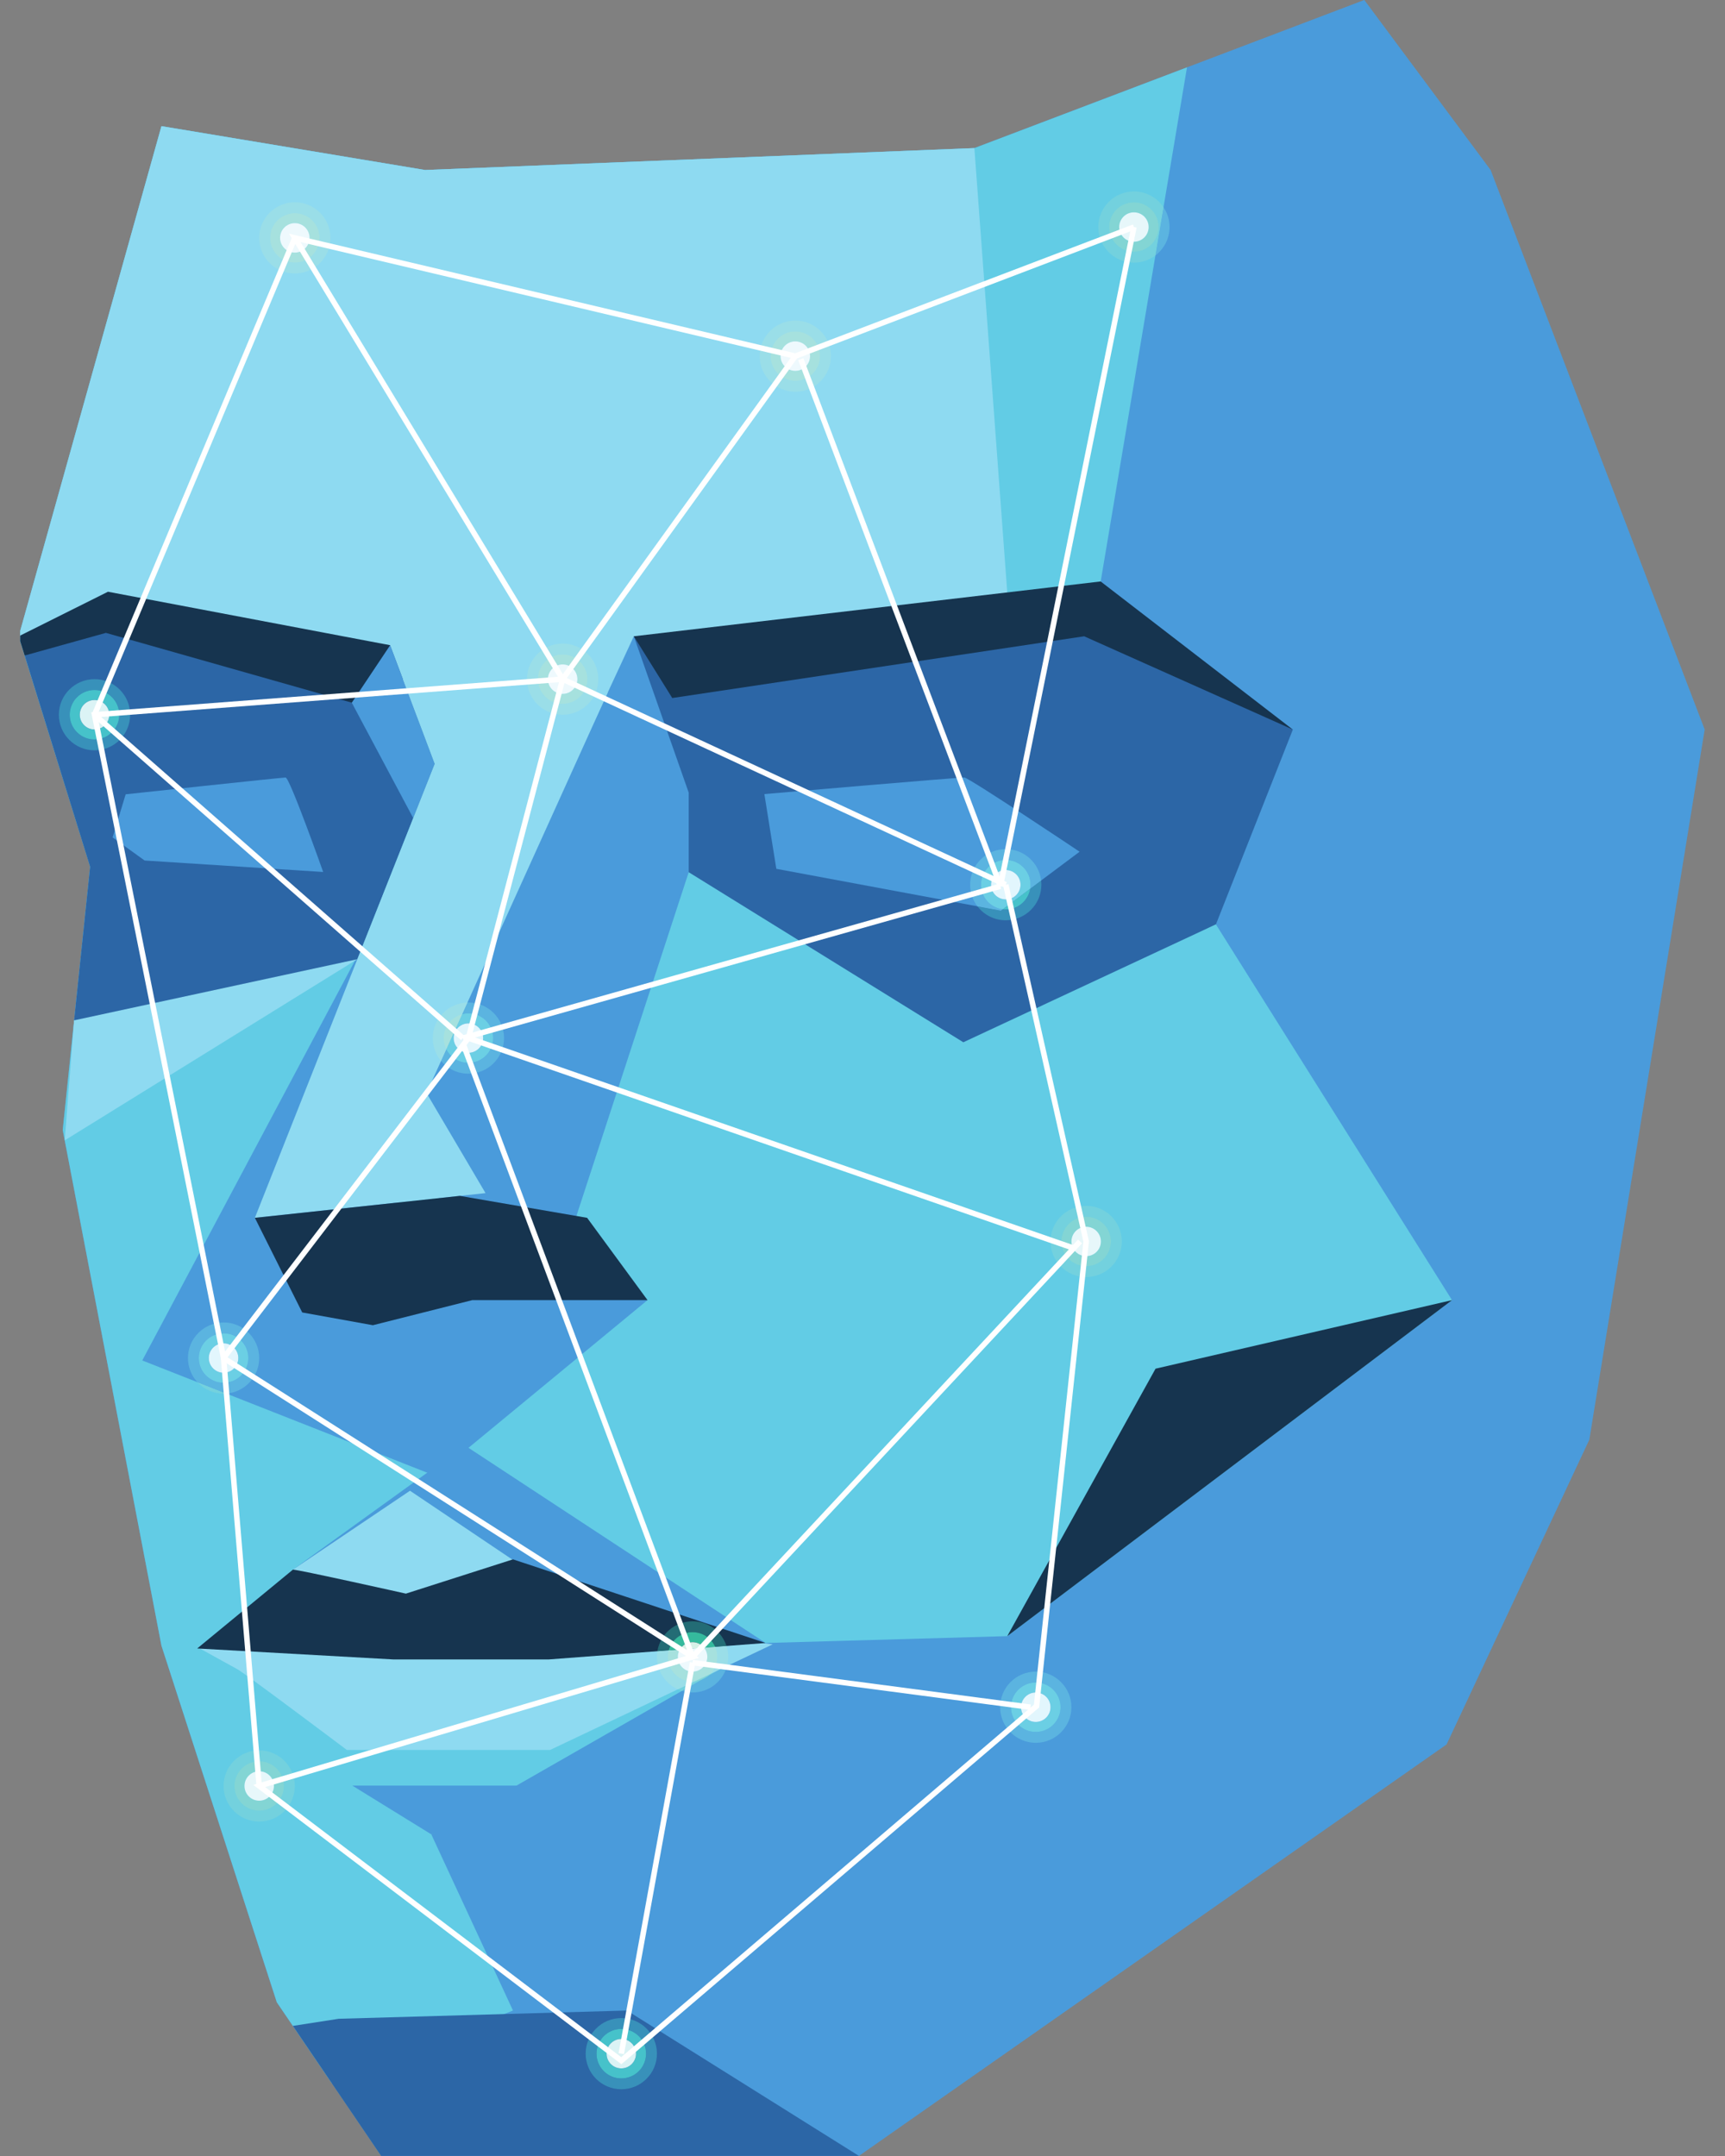 <svg xmlns="http://www.w3.org/2000/svg" xmlns:xlink="http://www.w3.org/1999/xlink" width="400" zoomAndPan="magnify" viewBox="0 0 300 375" height="500" preserveAspectRatio="xMidYMid meet" version="1.0"><rect x="0" y="0" width="300" height="375" fill="#808080" stroke="none"/><defs><clipPath id="3b235a1f8a"><path d="M 3.516 0 L 296.484 0 L 296.484 375 L 3.516 375 Z M 3.516 0 " clip-rule="nonzero"/></clipPath><clipPath id="d475425790"><path d="M 3.516 11 L 253 11 L 253 363 L 3.516 363 Z M 3.516 11 " clip-rule="nonzero"/></clipPath><clipPath id="147dc84d76"><path d="M 3.516 21 L 176 21 L 176 130 L 3.516 130 Z M 3.516 21 " clip-rule="nonzero"/></clipPath><clipPath id="4d0cf9f5b0"><path d="M 3.516 102 L 68 102 L 68 123 L 3.516 123 Z M 3.516 102 " clip-rule="nonzero"/></clipPath><clipPath id="f09c184d1f"><path d="M 200.871 36 L 203.555 36 L 203.555 44.523 L 200.871 44.523 Z M 200.871 36 " clip-rule="nonzero"/></clipPath><clipPath id="592de0eba8"><path d="M 202.352 36.043 C 203.012 37.027 203.398 38.215 203.398 39.488 C 203.398 41.508 202.434 43.297 200.941 44.426 L 202.352 36.043 " clip-rule="nonzero"/></clipPath></defs><g clip-path="url(#3b235a1f8a)"><path fill="#4a9bdb" d="M 296.469 126.887 L 276.406 250.41 L 251.578 303.418 L 149.395 374.977 L 66.293 374.977 L 57.707 362.336 L 48.137 348.266 L 28.078 286.234 L 10.906 196.539 L 15.676 150.738 L 3.25 110.684 L 28.078 21.941 L 73.926 29.566 L 169.457 25.758 L 206.434 11.715 L 237.27 -0.004 L 259.238 29.566 L 296.469 126.887 " fill-opacity="1" fill-rule="nonzero"/></g><g clip-path="url(#d475425790)"><path fill="#62cce5" d="M 252.531 226.141 L 175.176 284.578 L 133.152 285.77 L 75.008 319.055 L 89.215 349.699 L 57.707 362.336 L 48.141 348.266 L 28.078 286.234 L 10.91 196.539 L 15.68 150.738 L 3.25 110.684 L 28.078 21.941 L 73.926 29.57 L 169.457 25.758 L 206.434 11.715 L 191.426 101.129 L 211.457 160.773 L 252.531 226.141 " fill-opacity="1" fill-rule="nonzero"/></g><path fill="#4a9bdb" d="M 80.859 251.418 L 133.152 285.77 L 50.949 273.008 L 80.859 251.418 " fill-opacity="1" fill-rule="nonzero"/><path fill="#4a9bdb" d="M 62.957 164.781 L 24.742 236.629 L 75.605 256.668 L 62.957 164.781 " fill-opacity="1" fill-rule="nonzero"/><path fill="#4a9bdb" d="M 52.562 228.281 L 75.605 256.668 L 112.613 226.133 L 90.887 217.785 L 52.562 228.281 " fill-opacity="1" fill-rule="nonzero"/><path fill="#8edaf1" d="M 94.707 275.035 L 71.305 259.289 L 50.949 273.008 L 64.262 282.906 L 94.707 275.035 " fill-opacity="1" fill-rule="nonzero"/><g clip-path="url(#147dc84d76)"><path fill="#8edaf1" d="M 175.176 103.043 L 169.457 25.758 L 73.926 29.57 L 28.078 21.945 L 3.254 110.676 L 94.352 129.043 L 175.176 103.043 " fill-opacity="1" fill-rule="nonzero"/></g><path fill="#2c66a6" d="M 19.016 106.859 L 4.289 114.016 L 15.672 150.754 L 12.887 177.477 L 31.43 181.285 L 62.145 166.84 L 75.609 132.859 L 67.844 112.227 L 19.016 106.859 " fill-opacity="1" fill-rule="nonzero"/><path fill="#4a9bdb" d="M 61.176 122.215 L 71.867 142.293 L 75.605 132.859 L 67.844 112.227 L 61.176 122.215 " fill-opacity="1" fill-rule="nonzero"/><path fill="#4a9bdb" d="M 114.047 114.012 L 110.23 110.672 L 96.617 140.016 L 68.391 203.012 L 96.711 222.316 L 119.777 151.707 L 125.031 128.805 L 114.047 114.012 " fill-opacity="1" fill-rule="nonzero"/><path fill="#2c66a6" d="M 119.777 114.012 L 110.23 110.672 L 119.777 137.871 L 119.777 151.707 L 167.535 181.285 L 211.469 160.77 L 224.844 126.895 L 190.457 106.859 L 119.777 114.012 " fill-opacity="1" fill-rule="nonzero"/><path fill="#16344f" d="M 110.227 110.672 L 116.914 121.41 L 188.547 110.672 L 224.84 126.895 L 191.414 101.133 L 110.227 110.672 " fill-opacity="1" fill-rule="nonzero"/><g clip-path="url(#4d0cf9f5b0)"><path fill="#16344f" d="M 67.844 112.223 L 18.777 102.922 L 3.254 110.676 L 4.289 114.016 L 18.418 110.078 L 61.176 122.215 L 67.844 112.223 " fill-opacity="1" fill-rule="nonzero"/></g><path fill="#8edaf1" d="M 70.086 118.184 L 75.605 132.859 L 44.324 211.82 L 84.441 207.523 L 74.172 190.113 L 105.691 120.453 L 87.305 116.16 L 70.086 118.184 " fill-opacity="1" fill-rule="nonzero"/><path fill="#8edaf1" d="M 41.219 290.301 C 41.938 290.539 60.324 304.379 60.324 304.379 L 95.66 304.379 L 134.391 286 L 93.035 281.117 L 49.578 284.578 L 34.801 286.754 L 41.219 290.301 " fill-opacity="1" fill-rule="nonzero"/><path fill="#16344f" d="M 50.949 273.008 C 51.902 273.008 70.59 277.184 70.59 277.184 L 89.215 271.223 L 133.152 285.77 L 95.422 288.633 L 68.441 288.633 L 34.297 286.723 L 50.949 273.008 " fill-opacity="1" fill-rule="nonzero"/><path fill="#4a9bdb" d="M 61.277 310.578 L 93.035 310.578 L 75.008 319.055 Z M 61.277 310.578 " fill-opacity="1" fill-rule="nonzero"/><path fill="#2c66a6" d="M 149.387 374.988 L 109.035 349.699 L 58.891 351.133 L 50.93 352.371 L 66.293 374.988 L 149.387 374.988 " fill-opacity="1" fill-rule="nonzero"/><path fill="#16344f" d="M 175.176 284.578 L 200.965 238.059 L 252.539 226.133 Z M 175.176 284.578 " fill-opacity="1" fill-rule="nonzero"/><path fill="#16344f" d="M 79.98 208.004 L 102.109 211.82 L 112.613 226.133 L 82.148 226.133 L 64.848 230.5 L 52.562 228.281 L 44.324 211.82 L 79.98 208.004 " fill-opacity="1" fill-rule="nonzero"/><path fill="#4a9bdb" d="M 135.012 151.117 L 174.055 158.395 L 187.758 148.141 C 187.758 148.141 168.543 135.289 167.715 135.238 C 166.883 135.188 132.934 138.117 132.934 138.117 L 135.012 151.117 " fill-opacity="1" fill-rule="nonzero"/><path fill="#4a9bdb" d="M 25.152 149.672 L 56.203 151.668 C 56.203 151.668 50.387 135.238 49.668 135.238 C 48.953 135.238 21.855 138.156 21.855 138.156 L 19.586 145.656 L 25.152 149.672 " fill-opacity="1" fill-rule="nonzero"/><path fill="#8edaf1" d="M 62.141 166.84 L 12.883 177.473 L 11.254 198.348 L 62.141 166.84 " fill-opacity="1" fill-rule="nonzero"/><g clip-path="url(#f09c184d1f)"><g clip-path="url(#592de0eba8)"><path fill="#5bb4e0" d="M 203.398 44.426 L 200.941 44.426 L 200.941 36.043 L 203.398 36.043 L 203.398 44.426 " fill-opacity="1" fill-rule="nonzero"/></g></g><path fill="#73d1de" d="M 197.203 33.301 C 199.348 33.301 201.238 34.387 202.348 36.043 L 200.941 44.426 C 199.902 45.215 198.605 45.68 197.203 45.68 C 193.781 45.68 191.008 42.906 191.008 39.488 C 191.008 36.07 193.781 33.301 197.203 33.301 M 197.203 43.793 C 199.582 43.793 201.512 41.867 201.512 39.488 C 201.512 37.113 199.582 35.184 197.203 35.184 C 194.82 35.184 192.891 37.113 192.891 39.488 C 192.891 41.867 194.82 43.793 197.203 43.793 " fill-opacity="1" fill-rule="nonzero"/><path fill="#83d5d4" d="M 197.203 35.184 C 199.582 35.184 201.512 37.109 201.512 39.488 C 201.512 41.867 199.582 43.793 197.203 43.793 C 194.82 43.793 192.891 41.867 192.891 39.488 C 192.891 37.109 194.82 35.184 197.203 35.184 M 197.203 42.051 C 198.617 42.051 199.766 40.902 199.766 39.488 C 199.766 38.074 198.617 36.926 197.203 36.926 C 195.785 36.926 194.637 38.074 194.637 39.488 C 194.637 40.902 195.785 42.051 197.203 42.051 " fill-opacity="1" fill-rule="nonzero"/><path fill="#e7f7fa" d="M 197.203 36.93 C 198.621 36.93 199.766 38.078 199.766 39.488 C 199.766 40.906 198.621 42.051 197.203 42.051 C 195.785 42.051 194.641 40.906 194.641 39.488 C 194.641 38.078 195.785 36.93 197.203 36.93 " fill-opacity="1" fill-rule="nonzero"/><path fill="#9adee8" d="M 51.273 35.184 C 54.695 35.184 57.469 37.953 57.469 41.375 C 57.469 44.793 54.695 47.562 51.273 47.562 C 47.852 47.562 45.078 44.793 45.078 41.375 C 45.078 37.953 47.852 35.184 51.273 35.184 M 51.273 45.68 C 53.652 45.68 55.582 43.754 55.582 41.375 C 55.582 38.996 53.652 37.066 51.273 37.066 C 48.895 37.066 46.965 38.996 46.965 41.375 C 46.965 43.754 48.895 45.68 51.273 45.68 " fill-opacity="1" fill-rule="nonzero"/><path fill="#a6e1de" d="M 51.273 37.07 C 53.656 37.07 55.582 38.996 55.582 41.375 C 55.582 43.754 53.656 45.684 51.273 45.684 C 48.895 45.684 46.965 43.754 46.965 41.375 C 46.965 38.996 48.895 37.07 51.273 37.07 M 51.273 43.938 C 52.691 43.938 53.84 42.789 53.84 41.375 C 53.84 39.961 52.691 38.812 51.273 38.812 C 49.859 38.812 48.711 39.961 48.711 41.375 C 48.711 42.789 49.859 43.938 51.273 43.938 " fill-opacity="1" fill-rule="nonzero"/><path fill="#eef9fd" d="M 51.273 38.812 C 52.691 38.812 53.836 39.961 53.836 41.375 C 53.836 42.789 52.691 43.938 51.273 43.938 C 49.859 43.938 48.711 42.789 48.711 41.375 C 48.711 39.961 49.859 38.812 51.273 38.812 " fill-opacity="1" fill-rule="nonzero"/><path fill="#3891ba" d="M 181.066 153.148 C 181.098 153.387 181.109 153.629 181.109 153.879 C 181.109 157.297 178.336 160.07 174.914 160.07 C 172.906 160.07 171.121 159.117 169.992 157.641 L 174.055 158.395 L 174.383 158.152 C 174.555 158.176 174.734 158.184 174.914 158.184 C 177.059 158.184 178.84 156.621 179.168 154.566 L 181.066 153.148 " fill-opacity="1" fill-rule="nonzero"/><path fill="#5bb4e0" d="M 174.914 147.688 C 178.09 147.688 180.707 150.074 181.066 153.148 L 179.168 154.566 C 179.203 154.344 179.223 154.113 179.223 153.879 C 179.223 151.504 177.293 149.574 174.914 149.574 C 172.535 149.574 170.605 151.504 170.605 153.879 C 170.605 156.078 172.254 157.887 174.383 158.152 L 174.055 158.395 L 169.992 157.641 C 169.191 156.598 168.719 155.293 168.719 153.879 C 168.719 150.461 171.492 147.688 174.914 147.688 " fill-opacity="1" fill-rule="nonzero"/><path fill="#46c2ca" d="M 179.168 154.566 C 178.84 156.621 177.059 158.184 174.914 158.184 C 174.734 158.184 174.555 158.176 174.383 158.152 L 179.168 154.566 " fill-opacity="1" fill-rule="nonzero"/><path fill="#6bcfe4" d="M 174.914 149.574 C 177.293 149.574 179.223 151.504 179.223 153.879 C 179.223 154.113 179.203 154.344 179.168 154.566 L 174.383 158.152 C 172.254 157.887 170.605 156.078 170.605 153.879 C 170.605 151.504 172.535 149.574 174.914 149.574 M 174.914 156.441 C 176.332 156.441 177.48 155.293 177.48 153.879 C 177.48 152.465 176.332 151.32 174.914 151.32 C 173.5 151.32 172.352 152.465 172.352 153.879 C 172.352 155.293 173.5 156.441 174.914 156.441 " fill-opacity="1" fill-rule="nonzero"/><path fill="#e2f6fd" d="M 174.914 151.32 C 176.332 151.32 177.48 152.465 177.48 153.879 C 177.48 155.293 176.332 156.441 174.914 156.441 C 173.5 156.441 172.352 155.293 172.352 153.879 C 172.352 152.465 173.5 151.32 174.914 151.32 " fill-opacity="1" fill-rule="nonzero"/><path fill="#73d1de" d="M 188.898 209.742 C 192.32 209.742 195.094 212.512 195.094 215.934 C 195.094 219.352 192.32 222.121 188.898 222.121 C 185.477 222.121 182.699 219.352 182.699 215.934 C 182.699 212.512 185.477 209.742 188.898 209.742 M 188.898 220.238 C 191.277 220.238 193.207 218.309 193.207 215.934 C 193.207 213.555 191.277 211.625 188.898 211.625 C 186.52 211.625 184.59 213.555 184.59 215.934 C 184.59 218.309 186.52 220.238 188.898 220.238 " fill-opacity="1" fill-rule="nonzero"/><path fill="#83d5d4" d="M 188.898 211.625 C 191.277 211.625 193.207 213.555 193.207 215.934 C 193.207 218.309 191.277 220.238 188.898 220.238 C 186.52 220.238 184.59 218.309 184.59 215.934 C 184.59 213.555 186.52 211.625 188.898 211.625 M 188.898 218.492 C 190.312 218.492 191.461 217.348 191.461 215.934 C 191.461 214.516 190.312 213.371 188.898 213.371 C 187.48 213.371 186.336 214.516 186.336 215.934 C 186.336 217.348 187.48 218.492 188.898 218.492 " fill-opacity="1" fill-rule="nonzero"/><path fill="#e7f7fa" d="M 188.898 213.371 C 190.312 213.371 191.461 214.516 191.461 215.934 C 191.461 217.348 190.312 218.492 188.898 218.492 C 187.48 218.492 186.336 217.348 186.336 215.934 C 186.336 214.516 187.48 213.371 188.898 213.371 " fill-opacity="1" fill-rule="nonzero"/><path fill="#73d1de" d="M 34.324 240.402 L 39.348 242.383 C 39.191 242.391 39.039 242.398 38.883 242.398 C 37.078 242.398 35.457 241.629 34.324 240.402 " fill-opacity="1" fill-rule="nonzero"/><path fill="#5bb4e0" d="M 38.883 230.02 C 42.305 230.02 45.078 232.789 45.078 236.207 C 45.078 239.473 42.551 242.145 39.348 242.383 L 34.324 240.402 C 33.309 239.301 32.688 237.824 32.688 236.207 C 32.688 232.789 35.461 230.02 38.883 230.02 M 38.883 240.512 C 41.262 240.512 43.191 238.586 43.191 236.207 C 43.191 233.832 41.262 231.902 38.883 231.902 C 36.5 231.902 34.57 233.832 34.57 236.207 C 34.57 238.586 36.5 240.512 38.883 240.512 " fill-opacity="1" fill-rule="nonzero"/><path fill="#6bcfe4" d="M 38.883 231.902 C 41.262 231.902 43.191 233.832 43.191 236.207 C 43.191 238.586 41.262 240.512 38.883 240.512 C 36.5 240.512 34.57 238.586 34.57 236.207 C 34.57 233.832 36.5 231.902 38.883 231.902 M 38.883 238.77 C 40.297 238.77 41.445 237.621 41.445 236.207 C 41.445 234.793 40.297 233.645 38.883 233.645 C 37.465 233.645 36.316 234.793 36.316 236.207 C 36.316 237.621 37.465 238.77 38.883 238.77 " fill-opacity="1" fill-rule="nonzero"/><path fill="#e2f6fd" d="M 38.883 233.645 C 40.297 233.645 41.445 234.793 41.445 236.207 C 41.445 237.621 40.297 238.77 38.883 238.77 C 37.465 238.77 36.316 237.621 36.316 236.207 C 36.316 234.793 37.465 233.645 38.883 233.645 " fill-opacity="1" fill-rule="nonzero"/><path fill="#5bb4e0" d="M 126.434 289.773 C 125.734 292.426 123.316 294.379 120.441 294.379 C 119.801 294.379 119.184 294.281 118.602 294.098 L 121.766 292.289 C 122.344 292.102 122.867 291.797 123.312 291.402 L 124.797 290.551 L 126.434 289.773 " fill-opacity="1" fill-rule="nonzero"/><path fill="#73d1de" d="M 124.797 290.551 L 123.312 291.402 C 123.41 291.312 123.508 291.219 123.602 291.121 L 124.797 290.551 M 121.766 292.289 L 118.602 294.098 C 118.355 294.023 118.117 293.934 117.891 293.832 L 120.723 292.484 C 121.086 292.461 121.434 292.395 121.766 292.289 " fill-opacity="1" fill-rule="nonzero"/><path fill="#9adee8" d="M 126.34 286.285 C 126.535 286.887 126.641 287.523 126.641 288.188 C 126.641 288.738 126.57 289.27 126.434 289.773 L 124.797 290.551 L 123.602 291.121 C 124.316 290.352 124.754 289.32 124.754 288.188 C 124.754 287.562 124.621 286.973 124.383 286.434 L 126.34 286.285 M 116.289 287.051 C 116.188 287.414 116.137 287.797 116.137 288.188 C 116.137 290.566 118.066 292.492 120.441 292.492 C 120.539 292.492 120.629 292.492 120.723 292.484 L 117.891 293.832 C 115.742 292.859 114.25 290.699 114.25 288.188 C 114.25 287.852 114.277 287.52 114.328 287.199 L 116.289 287.051 " fill-opacity="1" fill-rule="nonzero"/><path fill="#236c75" d="M 120.441 282 C 123.203 282 125.539 283.801 126.34 286.285 L 124.383 286.434 C 123.711 284.93 122.199 283.883 120.441 283.883 C 118.461 283.883 116.789 285.227 116.289 287.051 L 114.328 287.199 C 114.805 284.25 117.359 282 120.441 282 " fill-opacity="1" fill-rule="nonzero"/><path fill="#6bcfe4" d="M 123.312 291.402 C 122.867 291.797 122.344 292.102 121.766 292.289 L 123.312 291.402 " fill-opacity="1" fill-rule="nonzero"/><path fill="#83d5d4" d="M 123.602 291.121 C 123.508 291.219 123.41 291.312 123.312 291.402 L 121.766 292.289 C 121.434 292.395 121.086 292.461 120.723 292.484 L 123.602 291.121 " fill-opacity="1" fill-rule="nonzero"/><path fill="#a6e1de" d="M 124.383 286.434 C 124.621 286.973 124.754 287.562 124.754 288.188 C 124.754 289.32 124.316 290.352 123.602 291.121 L 120.723 292.484 C 120.629 292.492 120.539 292.492 120.441 292.492 C 118.066 292.492 116.137 290.566 116.137 288.188 C 116.137 287.797 116.188 287.414 116.289 287.051 L 118.227 286.902 C 118.008 287.281 117.883 287.723 117.883 288.188 C 117.883 289.602 119.027 290.75 120.441 290.75 C 121.859 290.75 123.008 289.602 123.008 288.188 C 123.008 287.582 122.797 287.02 122.441 286.582 L 124.383 286.434 " fill-opacity="1" fill-rule="nonzero"/><path fill="#35ba9d" d="M 120.441 283.883 C 122.199 283.883 123.711 284.93 124.383 286.434 L 122.441 286.582 C 121.973 286 121.25 285.625 120.441 285.625 C 119.496 285.625 118.672 286.141 118.227 286.902 L 116.289 287.051 C 116.789 285.227 118.461 283.883 120.441 283.883 " fill-opacity="1" fill-rule="nonzero"/><path fill="#eef9fd" d="M 122.441 286.582 C 122.797 287.02 123.008 287.582 123.008 288.188 C 123.008 289.602 121.859 290.75 120.441 290.75 C 119.027 290.75 117.883 289.602 117.883 288.188 C 117.883 287.723 118.008 287.281 118.227 286.902 L 122.441 286.582 " fill-opacity="1" fill-rule="nonzero"/><path fill="#d7f1e7" d="M 120.441 285.625 C 121.25 285.625 121.973 286 122.441 286.582 L 118.227 286.902 C 118.672 286.141 119.496 285.625 120.441 285.625 " fill-opacity="1" fill-rule="nonzero"/><path fill="#73d1de" d="M 45.078 304.449 C 48.5 304.449 51.273 307.223 51.273 310.641 C 51.273 314.059 48.5 316.832 45.078 316.832 C 41.656 316.832 38.883 314.059 38.883 310.641 C 38.883 307.223 41.656 304.449 45.078 304.449 M 45.078 314.945 C 47.457 314.945 49.387 313.02 49.387 310.641 C 49.387 308.262 47.457 306.336 45.078 306.336 C 42.699 306.336 40.766 308.262 40.766 310.641 C 40.766 313.02 42.699 314.945 45.078 314.945 " fill-opacity="1" fill-rule="nonzero"/><path fill="#83d5d4" d="M 45.078 306.336 C 47.457 306.336 49.387 308.262 49.387 310.641 C 49.387 313.02 47.457 314.945 45.078 314.945 C 42.699 314.945 40.766 313.02 40.766 310.641 C 40.766 308.262 42.699 306.336 45.078 306.336 M 45.078 313.203 C 46.492 313.203 47.641 312.055 47.641 310.641 C 47.641 309.223 46.492 308.078 45.078 308.078 C 43.664 308.078 42.516 309.223 42.516 310.641 C 42.516 312.055 43.664 313.203 45.078 313.203 " fill-opacity="1" fill-rule="nonzero"/><path fill="#e7f7fa" d="M 45.078 308.078 C 46.492 308.078 47.641 309.223 47.641 310.641 C 47.641 312.055 46.492 313.203 45.078 313.203 C 43.664 313.203 42.516 312.055 42.516 310.641 C 42.516 309.223 43.664 308.078 45.078 308.078 " fill-opacity="1" fill-rule="nonzero"/><path fill="#3891ba" d="M 108.051 351.012 C 111.473 351.012 114.25 353.781 114.25 357.203 C 114.25 360.621 111.473 363.391 108.051 363.391 C 104.629 363.391 101.855 360.621 101.855 357.203 C 101.855 353.781 104.629 351.012 108.051 351.012 M 108.051 361.508 C 110.434 361.508 112.359 359.578 112.359 357.203 C 112.359 354.824 110.434 352.895 108.051 352.895 C 105.672 352.895 103.742 354.824 103.742 357.203 C 103.742 359.578 105.672 361.508 108.051 361.508 " fill-opacity="1" fill-rule="nonzero"/><path fill="#46c2ca" d="M 108.051 352.895 C 110.434 352.895 112.359 354.824 112.359 357.203 C 112.359 359.578 110.434 361.508 108.051 361.508 C 105.672 361.508 103.742 359.578 103.742 357.203 C 103.742 354.824 105.672 352.895 108.051 352.895 M 108.051 359.762 C 109.465 359.762 110.613 358.617 110.613 357.203 C 110.613 355.789 109.465 354.641 108.051 354.641 C 106.637 354.641 105.488 355.789 105.488 357.203 C 105.488 358.617 106.637 359.762 108.051 359.762 " fill-opacity="1" fill-rule="nonzero"/><path fill="#dbf3f5" d="M 108.051 354.641 C 109.465 354.641 110.613 355.789 110.613 357.203 C 110.613 358.617 109.465 359.762 108.051 359.762 C 106.637 359.762 105.488 358.617 105.488 357.203 C 105.488 355.789 106.637 354.641 108.051 354.641 " fill-opacity="1" fill-rule="nonzero"/><path fill="#5bb4e0" d="M 180.133 290.75 C 183.555 290.75 186.332 293.52 186.332 296.941 C 186.332 300.359 183.555 303.133 180.133 303.133 C 176.711 303.133 173.938 300.359 173.938 296.941 C 173.938 293.52 176.711 290.75 180.133 290.75 M 180.133 301.246 C 182.516 301.246 184.445 299.32 184.445 296.941 C 184.445 294.562 182.516 292.637 180.133 292.637 C 177.754 292.637 175.824 294.562 175.824 296.941 C 175.824 299.32 177.754 301.246 180.133 301.246 " fill-opacity="1" fill-rule="nonzero"/><path fill="#6bcfe4" d="M 180.133 292.637 C 182.516 292.637 184.445 294.562 184.445 296.941 C 184.445 299.32 182.516 301.246 180.133 301.246 C 177.754 301.246 175.824 299.32 175.824 296.941 C 175.824 294.562 177.754 292.637 180.133 292.637 M 180.133 299.504 C 181.551 299.504 182.699 298.355 182.699 296.941 C 182.699 295.527 181.551 294.379 180.133 294.379 C 178.719 294.379 177.57 295.527 177.57 296.941 C 177.57 298.355 178.719 299.504 180.133 299.504 " fill-opacity="1" fill-rule="nonzero"/><path fill="#e2f6fd" d="M 180.133 294.379 C 181.551 294.379 182.699 295.527 182.699 296.941 C 182.699 298.355 181.551 299.504 180.133 299.504 C 178.719 299.504 177.57 298.355 177.57 296.941 C 177.57 295.527 178.719 294.379 180.133 294.379 " fill-opacity="1" fill-rule="nonzero"/><path fill="#3891ba" d="M 16.438 118.129 C 19.859 118.129 22.633 120.898 22.633 124.316 C 22.633 127.738 19.859 130.508 16.438 130.508 C 13.016 130.508 10.238 127.738 10.238 124.316 C 10.238 120.898 13.016 118.129 16.438 118.129 M 16.438 128.621 C 18.816 128.621 20.746 126.695 20.746 124.316 C 20.746 121.941 18.816 120.012 16.438 120.012 C 14.055 120.012 12.125 121.941 12.125 124.316 C 12.125 126.695 14.055 128.621 16.438 128.621 " fill-opacity="1" fill-rule="nonzero"/><path fill="#46c2ca" d="M 16.434 120.012 C 18.816 120.012 20.746 121.938 20.746 124.32 C 20.746 126.695 18.816 128.625 16.434 128.625 C 14.055 128.625 12.125 126.695 12.125 124.32 C 12.125 121.938 14.055 120.012 16.434 120.012 M 16.434 126.879 C 17.852 126.879 19 125.734 19 124.32 C 19 122.902 17.852 121.754 16.434 121.754 C 15.02 121.754 13.871 122.902 13.871 124.32 C 13.871 125.734 15.02 126.879 16.434 126.879 " fill-opacity="1" fill-rule="nonzero"/><path fill="#dbf3f5" d="M 16.438 121.758 C 17.855 121.758 19 122.902 19 124.32 C 19 125.734 17.855 126.879 16.438 126.879 C 15.023 126.879 13.875 125.734 13.875 124.32 C 13.875 122.902 15.023 121.758 16.438 121.758 " fill-opacity="1" fill-rule="nonzero"/><path fill="#5bb4e0" d="M 81.465 174.371 C 84.883 174.371 87.66 177.141 87.66 180.559 C 87.66 183.98 84.883 186.75 81.465 186.75 C 79.547 186.75 77.836 185.883 76.699 184.52 L 77.617 182.504 C 78.328 183.906 79.781 184.867 81.465 184.867 C 83.84 184.867 85.773 182.938 85.773 180.559 C 85.773 178.184 83.84 176.254 81.465 176.254 C 81.09 176.254 80.727 176.301 80.379 176.391 L 81.293 174.371 C 81.348 174.371 81.406 174.371 81.465 174.371 " fill-opacity="1" fill-rule="nonzero"/><path fill="#9adee8" d="M 81.293 174.371 L 80.379 176.391 C 78.523 176.871 77.152 178.555 77.152 180.559 C 77.152 181.262 77.316 181.918 77.617 182.504 L 76.699 184.52 C 75.805 183.449 75.266 182.066 75.266 180.559 C 75.266 177.199 77.949 174.461 81.293 174.371 " fill-opacity="1" fill-rule="nonzero"/><path fill="#6bcfe4" d="M 81.465 176.254 C 83.84 176.254 85.773 178.184 85.773 180.559 C 85.773 182.938 83.84 184.867 81.465 184.867 C 79.781 184.867 78.328 183.906 77.617 182.504 L 80.379 176.391 C 80.727 176.301 81.09 176.254 81.465 176.254 M 81.465 183.121 C 82.879 183.121 84.027 181.973 84.027 180.559 C 84.027 179.148 82.879 178 81.465 178 C 80.047 178 78.898 179.148 78.898 180.559 C 78.898 181.973 80.047 183.121 81.465 183.121 " fill-opacity="1" fill-rule="nonzero"/><path fill="#a6e1de" d="M 80.379 176.391 L 77.617 182.504 C 77.316 181.918 77.152 181.262 77.152 180.559 C 77.152 178.555 78.523 176.871 80.379 176.391 " fill-opacity="1" fill-rule="nonzero"/><path fill="#e2f6fd" d="M 81.465 178 C 82.879 178 84.027 179.148 84.027 180.559 C 84.027 181.973 82.879 183.121 81.465 183.121 C 80.047 183.121 78.898 181.973 78.898 180.559 C 78.898 179.148 80.047 178 81.465 178 " fill-opacity="1" fill-rule="nonzero"/><path fill="#9adee8" d="M 138.316 55.754 C 141.738 55.754 144.512 58.523 144.512 61.941 C 144.512 65.363 141.738 68.137 138.316 68.137 C 134.895 68.137 132.117 65.363 132.117 61.941 C 132.117 58.523 134.895 55.754 138.316 55.754 M 138.316 66.25 C 140.695 66.25 142.625 64.324 142.625 61.941 C 142.625 59.566 140.695 57.641 138.316 57.641 C 135.934 57.641 134.008 59.566 134.008 61.941 C 134.008 64.324 135.934 66.25 138.316 66.25 " fill-opacity="1" fill-rule="nonzero"/><path fill="#a6e1de" d="M 138.312 57.637 C 140.695 57.637 142.625 59.566 142.625 61.941 C 142.625 64.32 140.695 66.246 138.312 66.246 C 135.934 66.246 134.008 64.32 134.008 61.941 C 134.008 59.566 135.934 57.637 138.312 57.637 M 138.312 64.504 C 139.73 64.504 140.879 63.355 140.879 61.941 C 140.879 60.527 139.73 59.383 138.312 59.383 C 136.898 59.383 135.754 60.527 135.754 61.941 C 135.754 63.355 136.898 64.504 138.312 64.504 " fill-opacity="1" fill-rule="nonzero"/><path fill="#eef9fd" d="M 138.312 59.379 C 139.73 59.379 140.879 60.527 140.879 61.941 C 140.879 63.355 139.73 64.504 138.312 64.504 C 136.898 64.504 135.75 63.355 135.75 61.941 C 135.75 60.527 136.898 59.379 138.312 59.379 " fill-opacity="1" fill-rule="nonzero"/><path fill="#9adee8" d="M 97.852 111.938 C 101.273 111.938 104.047 114.707 104.047 118.129 C 104.047 118.781 103.945 119.414 103.758 120.004 L 101.91 119.57 C 102.07 119.121 102.16 118.633 102.16 118.129 C 102.16 115.75 100.23 113.82 97.852 113.82 C 95.641 113.82 93.82 115.48 93.57 117.621 L 91.723 117.191 C 92.176 114.219 94.746 111.938 97.852 111.938 " fill-opacity="1" fill-rule="nonzero"/><path fill="#9adee8" d="M 91.723 117.191 L 93.57 117.621 C 93.551 117.789 93.543 117.957 93.543 118.129 C 93.543 120.504 95.473 122.434 97.852 122.434 C 99.723 122.434 101.316 121.238 101.91 119.57 L 103.758 120.004 C 102.961 122.504 100.617 124.316 97.852 124.316 C 94.43 124.316 91.656 121.547 91.656 118.129 C 91.656 117.809 91.676 117.496 91.723 117.191 " fill-opacity="1" fill-rule="nonzero"/><path fill="#a6e1de" d="M 97.852 113.82 C 100.23 113.82 102.16 115.75 102.16 118.129 C 102.16 118.633 102.07 119.121 101.91 119.57 L 100.195 119.172 C 100.336 118.852 100.414 118.496 100.414 118.129 C 100.414 116.711 99.266 115.566 97.852 115.566 C 96.469 115.566 95.344 116.656 95.289 118.023 L 93.57 117.621 C 93.82 115.48 95.641 113.82 97.852 113.82 " fill-opacity="1" fill-rule="nonzero"/><path fill="#a6e1de" d="M 93.57 117.621 L 95.289 118.023 C 95.285 118.059 95.285 118.094 95.285 118.129 C 95.285 119.543 96.434 120.688 97.852 120.688 C 98.895 120.688 99.793 120.062 100.195 119.172 L 101.91 119.57 C 101.316 121.238 99.723 122.434 97.852 122.434 C 95.473 122.434 93.543 120.504 93.543 118.129 C 93.543 117.957 93.551 117.789 93.57 117.621 " fill-opacity="1" fill-rule="nonzero"/><path fill="#eef9fd" d="M 97.852 115.566 C 99.266 115.566 100.414 116.711 100.414 118.129 C 100.414 118.496 100.336 118.852 100.195 119.172 L 95.289 118.023 C 95.344 116.656 96.469 115.566 97.852 115.566 " fill-opacity="1" fill-rule="nonzero"/><path fill="#eef9fd" d="M 95.289 118.023 L 100.195 119.172 C 99.793 120.062 98.895 120.688 97.852 120.688 C 96.434 120.688 95.285 119.543 95.285 118.129 C 95.285 118.094 95.285 118.059 95.289 118.023 " fill-opacity="1" fill-rule="nonzero"/><path fill="#ffffff" d="M 197.375 39.938 L 138.352 62.441 L 52.273 42.102 L 98.664 118.547 L 17.012 124.754 L 39.312 235.914 L 121.582 288.348 L 46.117 310.828 L 108.035 357.805 L 179.809 296.508 L 188.414 215.961 L 174.449 153.984 L 175.383 153.777 L 189.383 215.902 L 180.719 296.984 L 108.07 359.031 L 44.039 310.449 L 119.305 288.031 L 38.457 236.504 L 15.863 123.887 L 97.039 117.711 L 50.273 40.648 L 138.281 61.445 L 197.031 39.047 L 197.375 39.938 " fill-opacity="1" fill-rule="nonzero"/><path fill="#ffffff" d="M 138.703 62.223 L 98.242 118.406 L 97.465 117.848 L 137.93 61.664 " fill-opacity="1" fill-rule="nonzero"/><path fill="#ffffff" d="M 81.621 180.109 L 186.762 216.602 L 186.445 217.504 L 81.305 181.012 " fill-opacity="1" fill-rule="nonzero"/><path fill="#ffffff" d="M 39.359 236.168 L 45.555 310.602 L 44.602 310.68 L 38.406 236.246 " fill-opacity="1" fill-rule="nonzero"/><path fill="#ffffff" d="M 120.914 289.273 L 108.523 357.285 L 107.582 357.113 L 119.973 289.102 " fill-opacity="1" fill-rule="nonzero"/><path fill="#ffffff" d="M 188.18 216.258 L 120.793 288.512 L 120.094 287.863 L 187.48 215.605 " fill-opacity="1" fill-rule="nonzero"/><path fill="#ffffff" d="M 80.945 181.273 L 120.891 288.023 L 119.996 288.355 L 80.051 181.605 " fill-opacity="1" fill-rule="nonzero"/><path fill="#ffffff" d="M 38.5 235.918 L 81.082 180.273 L 81.84 180.852 L 39.262 236.496 " fill-opacity="1" fill-rule="nonzero"/><path fill="#ffffff" d="M 98.051 117.695 L 175.117 153.445 L 174.711 154.312 L 97.648 118.559 " fill-opacity="1" fill-rule="nonzero"/><path fill="#ffffff" d="M 16.75 123.961 L 80.812 180.203 L 80.184 180.918 L 16.121 124.676 " fill-opacity="1" fill-rule="nonzero"/><path fill="#ffffff" d="M 51.715 41.559 L 16.875 124.504 L 15.996 124.133 L 50.832 41.188 " fill-opacity="1" fill-rule="nonzero"/><path fill="#ffffff" d="M 139.719 62.309 L 174.43 153.977 L 173.535 154.312 L 138.824 62.645 " fill-opacity="1" fill-rule="nonzero"/><path fill="#ffffff" d="M 197.672 39.586 L 174.449 154.242 L 173.512 154.051 L 196.734 39.395 " fill-opacity="1" fill-rule="nonzero"/><path fill="#ffffff" d="M 80.367 180.102 L 173.852 153.688 L 174.113 154.605 L 80.629 181.02 " fill-opacity="1" fill-rule="nonzero"/><path fill="#ffffff" d="M 98.312 118.25 L 81.922 180.684 L 81 180.438 L 97.387 118.008 " fill-opacity="1" fill-rule="nonzero"/><path fill="#ffffff" d="M 120.508 288.715 L 179.285 296.469 L 179.16 297.414 L 120.383 289.66 " fill-opacity="1" fill-rule="nonzero"/></svg>